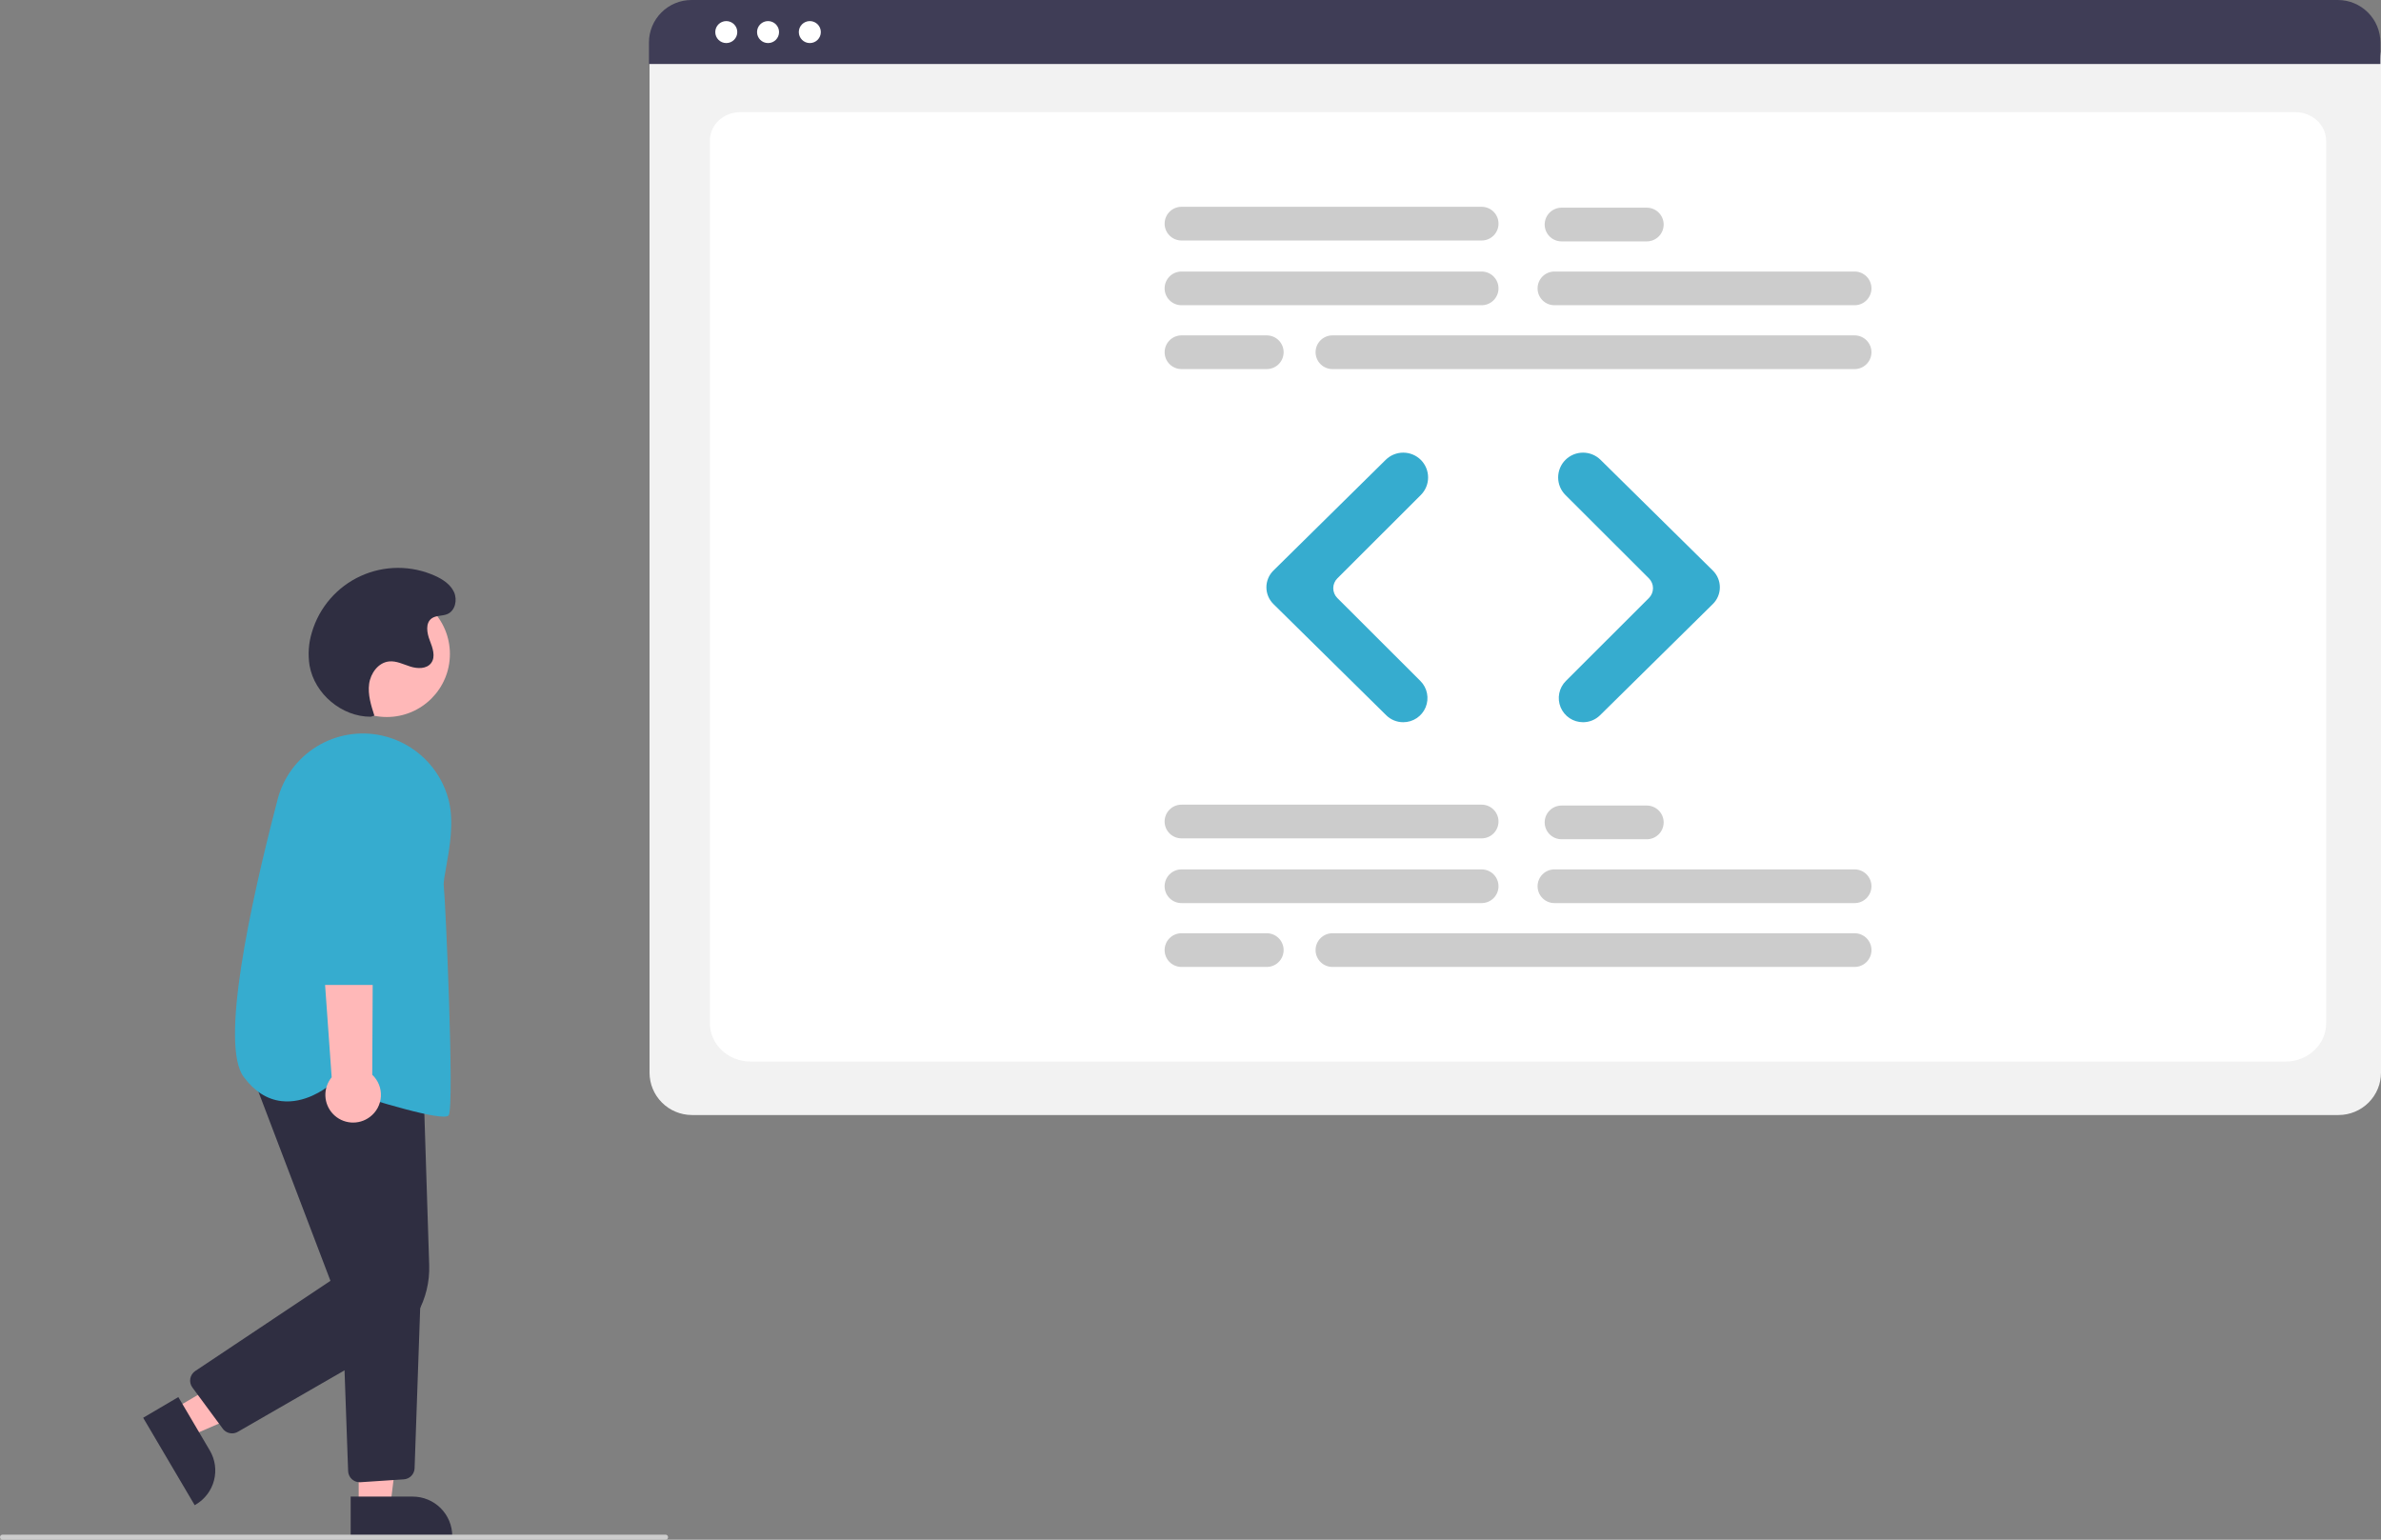 <svg width="501" height="324" viewBox="0 0 501 324" fill="none" xmlns="http://www.w3.org/2000/svg">
<rect x="0" y="0" width="501" height="324" fill="#808080" stroke="none"/>
<g clip-path="url(#clip0)">
<path d="M81.39 150.873C88.724 150.873 94.669 144.936 94.669 137.612C94.669 130.288 88.724 124.351 81.39 124.351C74.056 124.351 68.11 130.288 68.11 137.612C68.11 144.936 74.056 150.873 81.39 150.873Z" fill="#FFB8B8"/>
<path d="M36.519 296.524L39.881 302.229L63.515 291.992L58.552 283.573L36.519 296.524Z" fill="#FFB8B8"/>
<path d="M37.526 293.973L44.148 305.208L44.148 305.208C44.703 306.148 45.066 307.188 45.218 308.268C45.369 309.349 45.306 310.449 45.032 311.505C44.758 312.561 44.279 313.553 43.621 314.424C42.963 315.295 42.14 316.028 41.199 316.581L40.966 316.718L30.124 298.325L37.526 293.973Z" fill="#2F2E41"/>
<path d="M75.478 317.075L82.107 317.075L85.26 291.543L75.477 291.543L75.478 317.075Z" fill="#FFB8B8"/>
<path d="M73.787 314.914L86.841 314.914H86.842C87.934 314.914 89.016 315.129 90.025 315.546C91.035 315.964 91.952 316.575 92.724 317.347C93.497 318.118 94.11 319.034 94.528 320.042C94.946 321.05 95.161 322.13 95.161 323.221V323.491L73.788 323.492L73.787 314.914Z" fill="#2F2E41"/>
<path d="M48.829 301.607C48.448 301.607 48.071 301.517 47.731 301.345C47.391 301.174 47.096 300.924 46.87 300.617L40.477 291.947C40.282 291.682 40.143 291.381 40.067 291.061C39.992 290.741 39.983 290.41 40.04 290.086C40.096 289.763 40.218 289.454 40.398 289.179C40.578 288.904 40.811 288.668 41.085 288.486L69.532 269.512L52.367 224.442L89.073 227.467L90.309 266.197C90.425 269.725 89.579 273.217 87.86 276.301C86.142 279.384 83.616 281.943 80.553 283.704L50.045 301.28C49.675 301.494 49.256 301.607 48.829 301.607Z" fill="#2F2E41"/>
<path d="M75.678 311.892C75.049 311.891 74.444 311.646 73.992 311.209C73.539 310.772 73.274 310.177 73.251 309.549L71.906 271.818L88.563 270.942L87.237 308.944C87.217 309.546 86.974 310.119 86.554 310.551C86.134 310.984 85.568 311.245 84.966 311.283L75.844 311.887C75.788 311.89 75.733 311.892 75.678 311.892Z" fill="#2F2E41"/>
<path d="M93.321 234.959C89.083 234.959 74.281 230.199 69.142 228.502C68.373 229.117 64.15 232.27 59.22 231.694C56.178 231.337 53.5 229.618 51.261 226.583C46.315 219.88 52.423 191.136 58.418 168.203C59.62 163.568 62.575 159.578 66.662 157.073C70.748 154.568 75.648 153.742 80.331 154.77C83.726 155.518 86.844 157.197 89.335 159.618C91.827 162.038 93.593 165.104 94.436 168.472C95.565 173.061 94.594 178.458 93.885 182.399C93.552 184.252 93.288 185.716 93.378 186.435C93.726 189.214 95.659 232.81 94.416 234.671C94.284 234.87 93.901 234.959 93.321 234.959Z" fill="#36ACCF"/>
<path d="M77.817 235.036C78.499 234.53 79.06 233.881 79.463 233.134C79.865 232.388 80.099 231.562 80.148 230.715C80.196 229.869 80.058 229.022 79.744 228.234C79.429 227.447 78.945 226.738 78.327 226.157L78.589 173.329L66.129 175.401L69.789 226.678C68.881 227.78 68.41 229.177 68.465 230.604C68.519 232.03 69.096 233.388 70.085 234.418C71.075 235.448 72.409 236.08 73.834 236.194C75.259 236.308 76.676 235.896 77.817 235.036Z" fill="#FFB8B8"/>
<path d="M80.699 207.256H67.279C66.638 207.254 66.023 207 65.568 206.55C65.113 206.099 64.853 205.488 64.846 204.848L64.516 168.515C64.505 167.259 64.743 166.013 65.217 164.849C65.691 163.685 66.391 162.627 67.277 161.735C68.163 160.843 69.218 160.136 70.379 159.653C71.541 159.171 72.787 158.924 74.045 158.925C75.303 158.927 76.548 159.177 77.709 159.662C78.869 160.148 79.922 160.858 80.806 161.752C81.69 162.646 82.388 163.706 82.859 164.871C83.33 166.036 83.565 167.282 83.55 168.539L83.132 204.854C83.123 205.493 82.862 206.102 82.407 206.551C81.952 207.001 81.339 207.253 80.699 207.256Z" fill="#36ACCF"/>
<path d="M78.008 150.817C71.928 150.829 66.192 146.029 65.139 140.05C64.762 137.701 64.932 135.296 65.636 133.023C66.4 130.436 67.712 128.042 69.481 126.004C71.25 123.965 73.437 122.329 75.893 121.206C78.349 120.082 81.018 119.498 83.719 119.492C86.421 119.486 89.092 120.058 91.553 121.17C93.18 121.905 94.782 122.961 95.527 124.581C96.271 126.202 95.805 128.466 94.176 129.195C93.111 129.672 91.775 129.438 90.831 130.122C89.474 131.104 89.823 133.195 90.429 134.755C91.035 136.315 91.72 138.203 90.705 139.534C89.758 140.775 87.867 140.736 86.377 140.269C84.887 139.803 83.416 139.021 81.863 139.18C79.597 139.412 77.969 141.662 77.668 143.917C77.367 146.171 78.076 148.424 78.776 150.589L78.008 150.817Z" fill="#2F2E41"/>
<path d="M140.035 324H0.541C0.397 324 0.26 323.943 0.158 323.842C0.057 323.741 0 323.603 0 323.46C0 323.317 0.057 323.18 0.158 323.078C0.26 322.977 0.397 322.92 0.541 322.92H140.035C140.178 322.92 140.315 322.977 140.417 323.078C140.518 323.18 140.575 323.317 140.575 323.46C140.575 323.603 140.518 323.741 140.417 323.842C140.315 323.943 140.178 324 140.035 324Z" fill="#CCCCCC"/>
<path d="M492.079 234.623H145.594C143.229 234.62 140.962 233.68 139.289 232.01C137.617 230.34 136.676 228.076 136.673 225.714V12.361C136.675 10.631 137.364 8.972 138.59 7.748C139.815 6.525 141.476 5.836 143.209 5.834H494.351C496.114 5.836 497.804 6.536 499.05 7.781C500.297 9.026 500.998 10.714 501 12.474V225.714C500.997 228.076 500.057 230.34 498.384 232.01C496.712 233.68 494.444 234.62 492.079 234.623Z" fill="#F2F2F2"/>
<path d="M480.876 223.375H157.962C153.228 223.375 149.377 219.773 149.377 215.347V29.557C149.377 26.274 152.231 23.603 155.738 23.603H482.994C486.56 23.603 489.461 26.318 489.461 29.655V215.347C489.461 219.773 485.61 223.375 480.876 223.375Z" fill="white"/>
<path d="M500.876 13.471H136.548V8.936C136.551 6.566 137.496 4.294 139.175 2.619C140.853 0.944 143.128 0.002 145.502 0H491.922C494.295 0.002 496.571 0.944 498.249 2.619C499.928 4.294 500.872 6.566 500.876 8.936V13.471Z" fill="#3F3D56"/>
<path d="M152.82 9.062C154.099 9.062 155.136 8.027 155.136 6.749C155.136 5.472 154.099 4.437 152.82 4.437C151.541 4.437 150.504 5.472 150.504 6.749C150.504 8.027 151.541 9.062 152.82 9.062Z" fill="white"/>
<path d="M161.611 9.062C162.89 9.062 163.926 8.027 163.926 6.749C163.926 5.472 162.89 4.437 161.611 4.437C160.331 4.437 159.295 5.472 159.295 6.749C159.295 8.027 160.331 9.062 161.611 9.062Z" fill="white"/>
<path d="M170.401 9.062C171.68 9.062 172.717 8.027 172.717 6.749C172.717 5.472 171.68 4.437 170.401 4.437C169.122 4.437 168.085 5.472 168.085 6.749C168.085 8.027 169.122 9.062 170.401 9.062Z" fill="white"/>
<path d="M311.758 64.226H248.603C247.662 64.226 246.759 63.853 246.093 63.188C245.427 62.523 245.053 61.621 245.053 60.681C245.053 59.741 245.427 58.839 246.093 58.174C246.759 57.51 247.662 57.136 248.603 57.136H311.758C312.7 57.136 313.603 57.51 314.269 58.174C314.934 58.839 315.308 59.741 315.308 60.681C315.308 61.621 314.934 62.523 314.269 63.188C313.603 63.853 312.7 64.226 311.758 64.226Z" fill="#CCCCCC"/>
<path d="M390.235 64.226H327.08C326.138 64.226 325.235 63.853 324.569 63.188C323.904 62.523 323.53 61.621 323.53 60.681C323.53 59.741 323.904 58.839 324.569 58.174C325.235 57.51 326.138 57.136 327.08 57.136H390.235C391.177 57.136 392.08 57.51 392.745 58.174C393.411 58.839 393.785 59.741 393.785 60.681C393.785 61.621 393.411 62.523 392.745 63.188C392.08 63.853 391.177 64.226 390.235 64.226Z" fill="#CCCCCC"/>
<path d="M390.235 77.661H280.367C279.426 77.661 278.523 77.287 277.857 76.622C277.191 75.957 276.817 75.056 276.817 74.115C276.817 73.175 277.191 72.273 277.857 71.609C278.523 70.944 279.426 70.57 280.367 70.57H390.235C391.176 70.57 392.079 70.944 392.745 71.609C393.411 72.273 393.785 73.175 393.785 74.115C393.785 75.056 393.411 75.957 392.745 76.622C392.079 77.287 391.176 77.661 390.235 77.661Z" fill="#CCCCCC"/>
<path d="M311.758 50.605H248.603C247.662 50.604 246.76 50.23 246.096 49.565C245.431 48.9 245.057 47.999 245.057 47.06C245.057 46.12 245.431 45.219 246.096 44.555C246.76 43.89 247.662 43.516 248.603 43.515H311.758C312.225 43.514 312.687 43.605 313.118 43.783C313.549 43.961 313.941 44.222 314.271 44.551C314.601 44.881 314.863 45.272 315.042 45.702C315.221 46.133 315.313 46.594 315.313 47.06C315.313 47.526 315.221 47.987 315.042 48.418C314.863 48.848 314.601 49.239 314.271 49.568C313.941 49.898 313.549 50.159 313.118 50.337C312.687 50.514 312.225 50.606 311.758 50.605Z" fill="#CCCCCC"/>
<path d="M346.512 50.792H328.575C327.633 50.792 326.73 50.418 326.064 49.754C325.398 49.089 325.024 48.187 325.024 47.247C325.024 46.306 325.398 45.405 326.064 44.74C326.73 44.075 327.633 43.701 328.575 43.701H346.512C347.454 43.701 348.357 44.075 349.022 44.74C349.688 45.405 350.062 46.306 350.062 47.247C350.062 48.187 349.688 49.089 349.022 49.754C348.357 50.418 347.454 50.792 346.512 50.792Z" fill="#CCCCCC"/>
<path d="M266.541 77.661H248.603C247.662 77.66 246.76 77.285 246.096 76.621C245.431 75.956 245.057 75.055 245.057 74.115C245.057 73.176 245.431 72.275 246.096 71.61C246.76 70.945 247.662 70.572 248.603 70.57H266.541C267.007 70.57 267.469 70.661 267.901 70.839C268.332 71.017 268.724 71.278 269.054 71.607C269.384 71.936 269.646 72.327 269.824 72.758C270.003 73.188 270.095 73.65 270.095 74.115C270.095 74.581 270.003 75.043 269.824 75.473C269.646 75.904 269.384 76.295 269.054 76.624C268.724 76.953 268.332 77.214 267.901 77.392C267.469 77.57 267.007 77.661 266.541 77.661Z" fill="#CCCCCC"/>
<path d="M311.758 190.028H248.603C247.662 190.028 246.759 189.655 246.093 188.99C245.427 188.325 245.053 187.423 245.053 186.483C245.053 185.543 245.427 184.641 246.093 183.976C246.759 183.312 247.662 182.938 248.603 182.938H311.758C312.224 182.938 312.686 183.03 313.117 183.208C313.548 183.386 313.939 183.647 314.269 183.976C314.598 184.306 314.86 184.696 315.038 185.127C315.216 185.557 315.308 186.018 315.308 186.483C315.308 186.949 315.216 187.41 315.038 187.84C314.86 188.27 314.598 188.661 314.269 188.99C313.939 189.319 313.548 189.58 313.117 189.759C312.686 189.937 312.224 190.028 311.758 190.028Z" fill="#CCCCCC"/>
<path d="M390.235 190.028H327.08C326.138 190.028 325.235 189.655 324.569 188.99C323.904 188.325 323.53 187.423 323.53 186.483C323.53 185.543 323.904 184.641 324.569 183.976C325.235 183.312 326.138 182.938 327.08 182.938H390.235C390.701 182.938 391.163 183.03 391.594 183.208C392.024 183.386 392.416 183.647 392.745 183.976C393.075 184.306 393.336 184.696 393.515 185.127C393.693 185.557 393.785 186.018 393.785 186.483C393.785 186.949 393.693 187.41 393.515 187.84C393.336 188.27 393.075 188.661 392.745 188.99C392.416 189.319 392.024 189.58 391.594 189.759C391.163 189.937 390.701 190.028 390.235 190.028Z" fill="#CCCCCC"/>
<path d="M390.235 203.463H280.367C279.426 203.463 278.523 203.089 277.857 202.425C277.191 201.76 276.817 200.858 276.817 199.918C276.817 198.977 277.191 198.076 277.857 197.411C278.523 196.746 279.426 196.373 280.367 196.373H390.235C390.701 196.372 391.164 196.463 391.595 196.641C392.026 196.819 392.418 197.08 392.748 197.409C393.078 197.739 393.34 198.13 393.519 198.56C393.697 198.99 393.789 199.452 393.789 199.918C393.789 200.384 393.697 200.845 393.519 201.275C393.34 201.706 393.078 202.097 392.748 202.426C392.418 202.755 392.026 203.016 391.595 203.194C391.164 203.372 390.701 203.463 390.235 203.463Z" fill="#CCCCCC"/>
<path d="M311.758 176.407H248.603C247.662 176.407 246.759 176.034 246.093 175.369C245.427 174.704 245.053 173.802 245.053 172.862C245.053 171.922 245.427 171.02 246.093 170.355C246.759 169.69 247.662 169.317 248.603 169.317H311.758C312.7 169.317 313.603 169.69 314.269 170.355C314.934 171.02 315.308 171.922 315.308 172.862C315.308 173.802 314.934 174.704 314.269 175.369C313.603 176.034 312.7 176.407 311.758 176.407Z" fill="#CCCCCC"/>
<path d="M346.512 176.594H328.575C327.633 176.594 326.73 176.221 326.064 175.556C325.398 174.891 325.024 173.989 325.024 173.049C325.024 172.109 325.398 171.207 326.064 170.542C326.73 169.877 327.633 169.504 328.575 169.504H346.512C347.454 169.504 348.357 169.877 349.022 170.542C349.688 171.207 350.062 172.109 350.062 173.049C350.062 173.989 349.688 174.891 349.022 175.556C348.357 176.221 347.454 176.594 346.512 176.594Z" fill="#CCCCCC"/>
<path d="M266.541 203.463H248.603C247.662 203.463 246.759 203.089 246.093 202.425C245.427 201.76 245.053 200.858 245.053 199.918C245.053 198.977 245.427 198.076 246.093 197.411C246.759 196.746 247.662 196.373 248.603 196.373H266.541C267.007 196.372 267.469 196.463 267.901 196.641C268.332 196.819 268.724 197.08 269.054 197.409C269.384 197.739 269.646 198.13 269.824 198.56C270.003 198.99 270.095 199.452 270.095 199.918C270.095 200.384 270.003 200.845 269.824 201.275C269.646 201.706 269.384 202.097 269.054 202.426C268.724 202.755 268.332 203.016 267.901 203.194C267.469 203.372 267.007 203.463 266.541 203.463Z" fill="#CCCCCC"/>
<path d="M295.264 151.968C293.924 151.971 292.637 151.445 291.683 150.505L267.942 127.094C267.476 126.634 267.106 126.087 266.854 125.483C266.601 124.88 266.471 124.232 266.471 123.578C266.471 122.924 266.601 122.276 266.854 121.673C267.106 121.069 267.476 120.522 267.942 120.062L291.587 96.746C292.572 95.779 293.899 95.24 295.28 95.244C296.661 95.248 297.985 95.796 298.964 96.769C299.943 97.75 300.494 99.079 300.494 100.464C300.494 101.849 299.943 103.178 298.964 104.159L281.394 121.705C280.846 122.253 280.539 122.995 280.539 123.769C280.539 124.543 280.846 125.285 281.394 125.833L298.868 143.284C299.582 143.995 300.068 144.901 300.265 145.889C300.462 146.876 300.361 147.9 299.975 148.83C299.589 149.76 298.936 150.555 298.097 151.113C297.258 151.672 296.272 151.969 295.264 151.968V151.968Z" fill="#36ACCF"/>
<path d="M333.092 151.968C332.084 151.969 331.098 151.672 330.26 151.113C329.421 150.555 328.767 149.76 328.381 148.83C327.995 147.9 327.894 146.876 328.091 145.889C328.288 144.902 328.774 143.995 329.488 143.284L346.963 125.833C347.51 125.285 347.817 124.543 347.817 123.769C347.817 122.995 347.51 122.253 346.963 121.705L329.393 104.159C328.907 103.674 328.521 103.098 328.258 102.464C327.995 101.83 327.86 101.15 327.86 100.464C327.86 99.778 327.996 99.098 328.259 98.464C328.521 97.83 328.907 97.254 329.393 96.769C330.372 95.796 331.695 95.248 333.076 95.244C334.457 95.24 335.785 95.779 336.77 96.746L360.414 120.062C360.88 120.522 361.25 121.069 361.503 121.673C361.755 122.276 361.885 122.924 361.885 123.578C361.885 124.232 361.755 124.88 361.503 125.483C361.25 126.087 360.88 126.634 360.414 127.094L336.674 150.505C335.72 151.445 334.433 151.971 333.092 151.968Z" fill="#36ACCF"/>
</g>
<defs>
<clipPath id="clip0">
<rect width="501" height="324" fill="white"/>
</clipPath>
</defs>
</svg>
